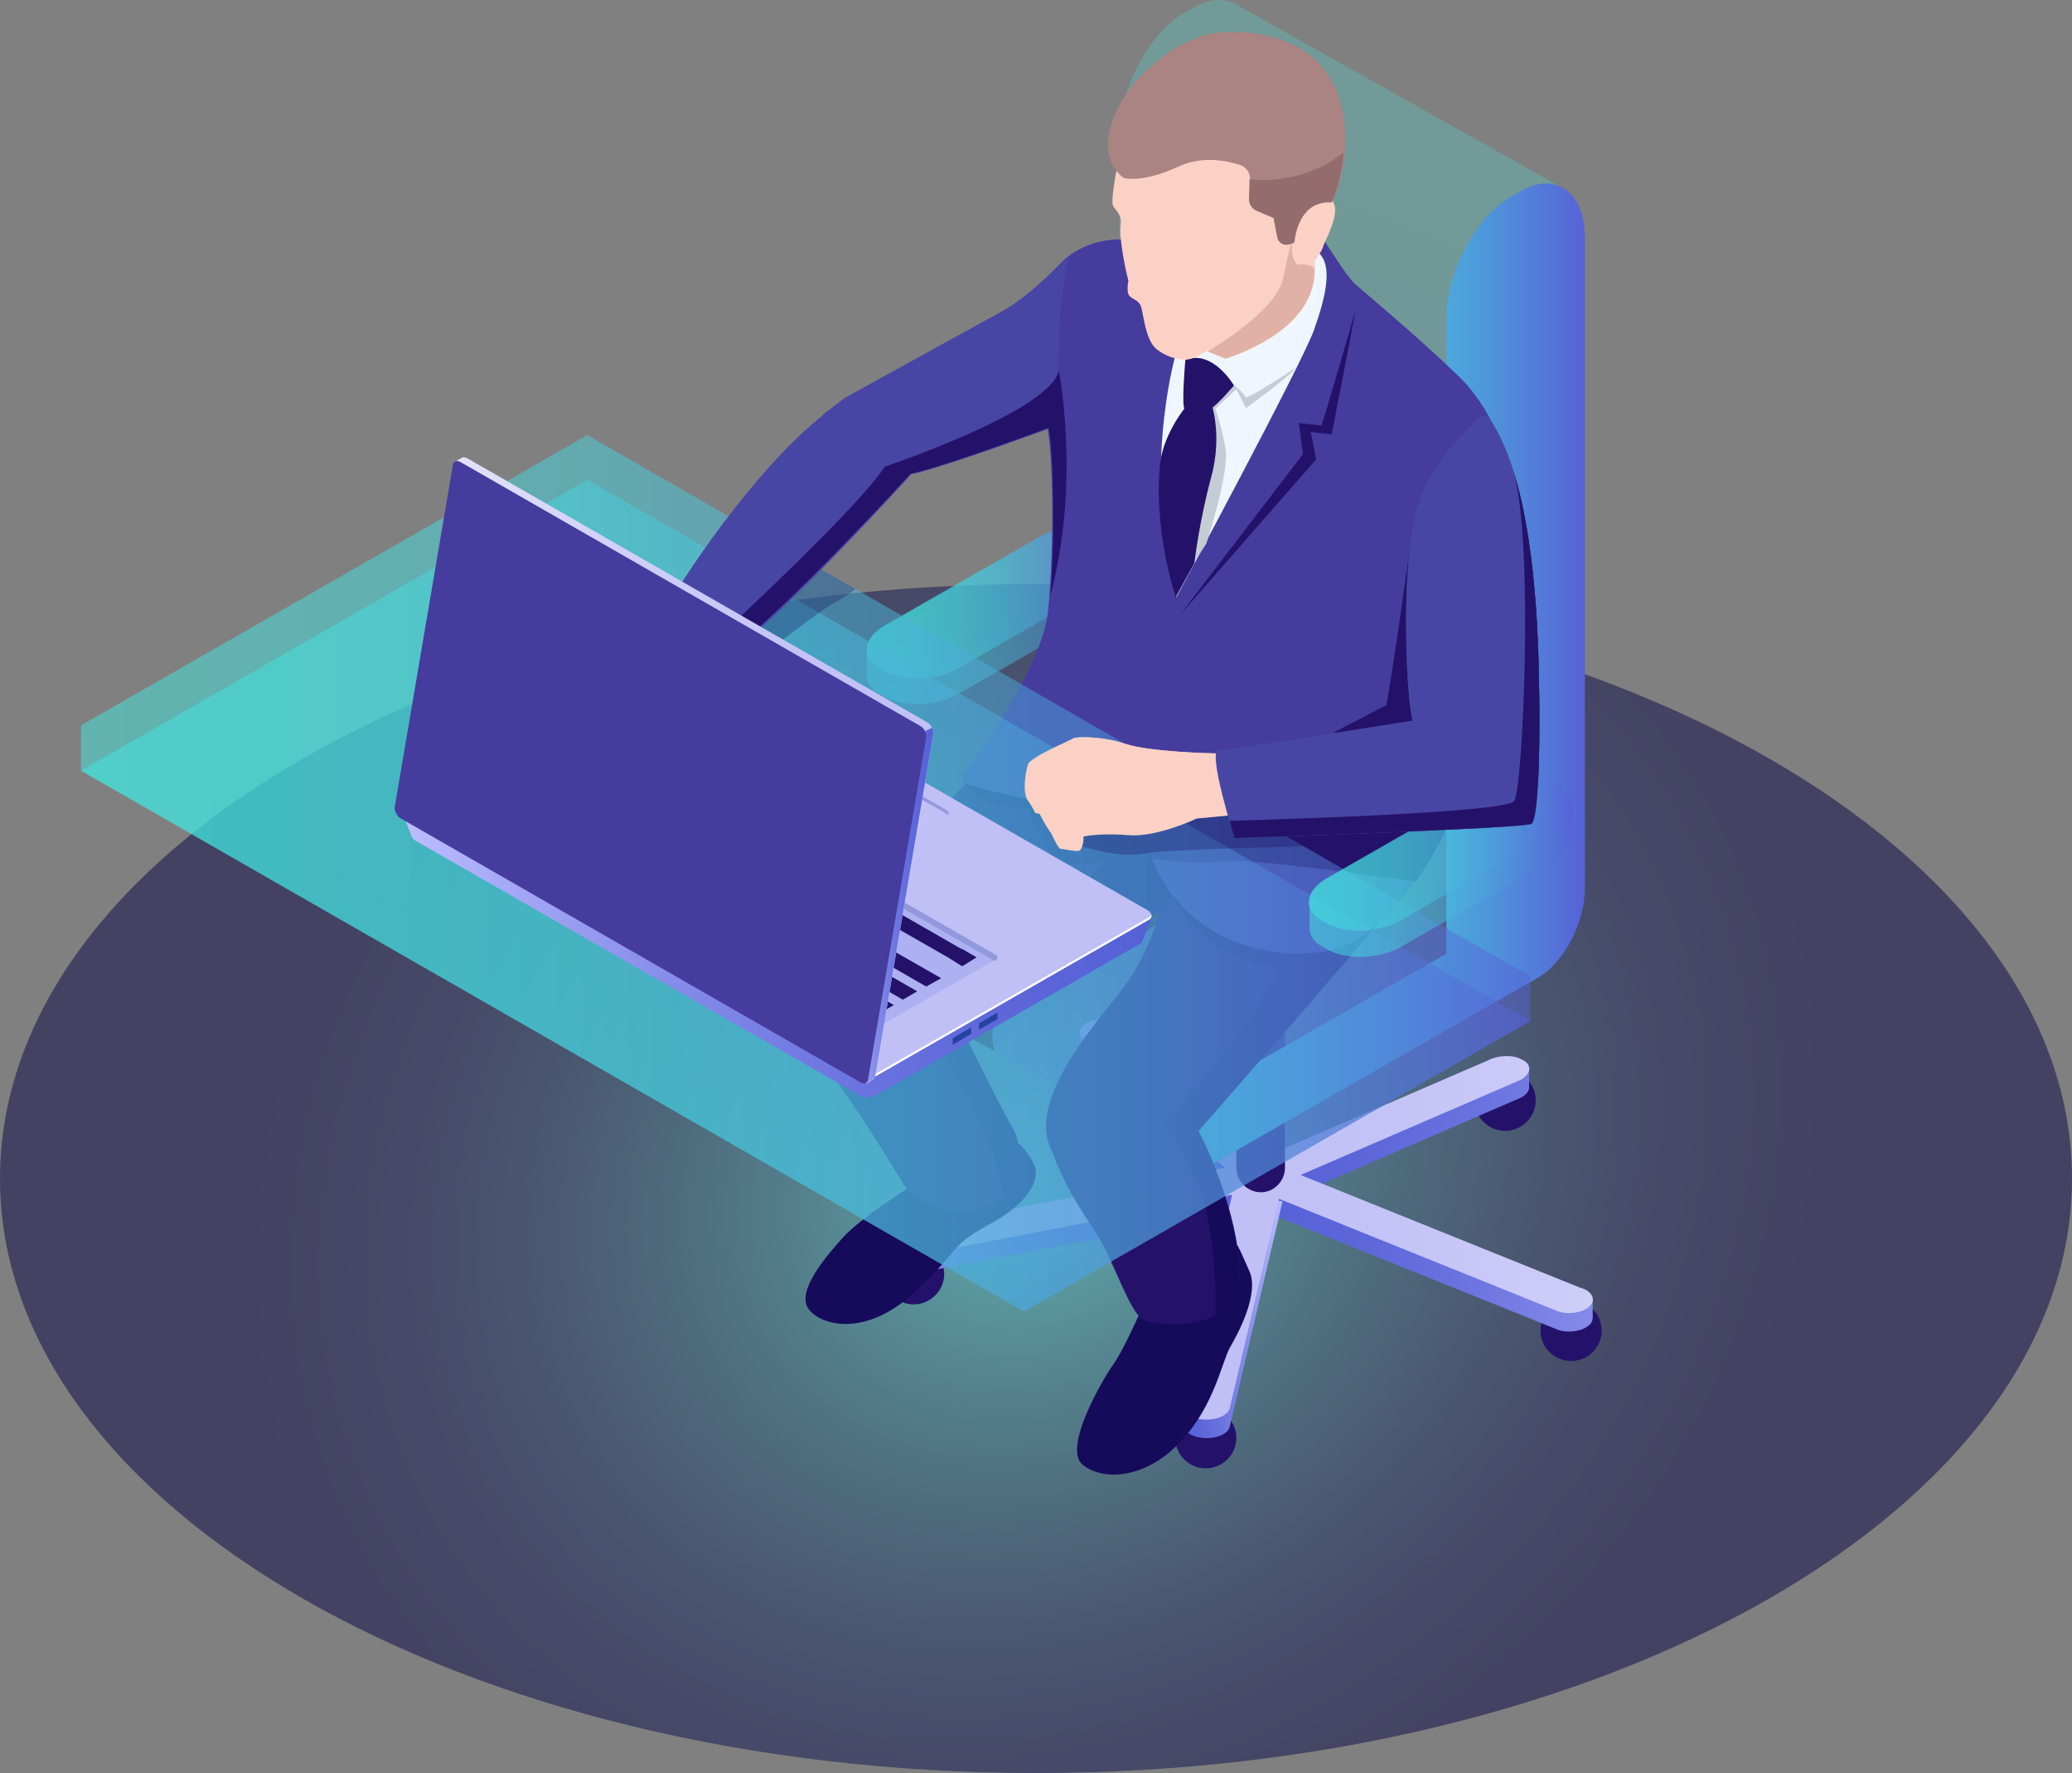<svg width="187" height="160" viewBox="0 0 187 160" fill="none" xmlns="http://www.w3.org/2000/svg">
<rect x="0" y="0" width="187" height="160" fill="#808080" stroke="none"/>
<path opacity="0.5" d="M93.5 160C145.139 160 187 135.982 187 106.354C187 76.725 145.139 52.707 93.5 52.707C41.861 52.707 0 76.725 0 106.354C0 135.982 41.861 160 93.5 160Z" fill="url(#paint0_radial)"/>
<path d="M111.583 129.761C111.583 131.267 110.338 132.505 108.822 132.505C107.306 132.505 106.06 131.267 106.06 129.761C106.06 128.254 107.306 127.016 108.822 127.016C110.338 127.016 111.583 128.254 111.583 129.761Z" fill="#24126A"/>
<path d="M138.599 99.305C138.599 100.812 137.353 102.05 135.838 102.05C134.322 102.05 133.076 100.812 133.076 99.305C133.076 97.799 134.322 96.561 135.838 96.561C137.408 96.561 138.599 97.799 138.599 99.305Z" fill="#24126A"/>
<path d="M141.793 122.819C143.318 122.819 144.554 121.591 144.554 120.075C144.554 118.559 143.318 117.331 141.793 117.331C140.268 117.331 139.032 118.559 139.032 120.075C139.032 121.591 140.268 122.819 141.793 122.819Z" fill="#24126A"/>
<path d="M85.216 114.963C85.216 116.47 83.971 117.708 82.455 117.708C80.939 117.708 79.694 116.47 79.694 114.963C79.694 113.457 80.939 112.219 82.455 112.219C84.025 112.219 85.216 113.457 85.216 114.963Z" fill="#24126A"/>
<path d="M102.217 96.561C102.217 98.068 100.971 99.305 99.455 99.305C97.939 99.305 96.694 98.068 96.694 96.561C96.694 95.055 97.939 93.817 99.455 93.817C100.971 93.817 102.217 95.055 102.217 96.561Z" fill="#24126A"/>
<path d="M112.774 106.624L82.618 112.381C82.51 112.381 82.347 112.435 82.239 112.435V112.22L80.777 111.843V113.565C80.777 113.619 80.777 113.672 80.777 113.78C80.939 114.426 82.076 114.91 83.213 114.802L113.369 109.045L112.774 106.624Z" fill="url(#paint1_linear)"/>
<path d="M138.003 96.346L137.083 97.099C136.271 96.776 135.08 96.83 134.268 97.314L112.774 106.623L115.806 108.345L137.299 99.036C137.787 98.767 138.057 98.39 138.003 98.014V96.346Z" fill="url(#paint2_linear)"/>
<path d="M101.513 94.301C100.971 93.709 99.726 93.44 98.643 93.763C98.535 93.817 98.427 93.817 98.319 93.871C98.264 93.763 98.21 93.709 98.156 93.656C97.94 93.44 97.507 93.225 97.507 93.225V94.893C97.507 95.055 97.561 95.27 97.723 95.431L111.583 108.022L115.373 106.892L101.513 94.301Z" fill="url(#paint3_linear)"/>
<path d="M143.742 117.223L143.255 117.385L142.984 117.976C142.876 117.923 142.768 117.869 142.605 117.869L115.373 106.892L113.424 109.044L140.656 120.021C141.685 120.344 142.984 120.075 143.526 119.483C143.688 119.322 143.742 119.106 143.742 118.891V117.223Z" fill="url(#paint4_linear)"/>
<path d="M111.583 107.968L107.089 127.016L106.764 126.855V128.63C106.818 129.168 107.522 129.653 108.551 129.76C109.688 129.868 110.825 129.438 110.987 128.738L115.752 108.399L111.583 107.968Z" fill="url(#paint5_linear)"/>
<path d="M142.605 116.201L117.376 106.031L137.299 97.422C138.166 96.884 138.274 96.13 137.516 95.7L137.299 95.592C136.541 95.162 135.188 95.216 134.267 95.7L114.344 104.309L101.459 92.633C100.917 92.041 99.672 91.772 98.589 92.095C97.561 92.418 97.127 93.117 97.669 93.709L110.554 105.385L82.564 110.766C81.427 110.874 80.615 111.519 80.777 112.165C80.939 112.811 82.076 113.295 83.213 113.187L111.204 107.807L106.764 126.693C106.602 127.339 107.36 127.985 108.551 128.092C109.688 128.2 110.825 127.769 110.987 127.07L115.427 108.183L140.656 118.353C141.685 118.676 142.984 118.407 143.525 117.815C144.067 117.223 143.634 116.47 142.605 116.201ZM114.669 106.031L114.182 106.569L113.153 106.462L112.99 105.87L113.911 105.601L114.669 106.031Z" fill="url(#paint6_linear)"/>
<path d="M113.803 107.592C112.612 107.592 111.583 106.623 111.583 105.385V80.042H115.968V105.385C115.968 106.569 114.994 107.592 113.803 107.592Z" fill="#24126A"/>
<path opacity="0.5" d="M79.857 60.566L79.37 60.297C77.637 59.328 77.854 57.606 79.857 56.476L93.771 48.513C95.72 47.383 98.752 47.275 100.43 48.244L100.917 48.513C102.65 49.481 102.433 51.203 100.43 52.333L86.516 60.297C84.567 61.427 81.589 61.534 79.857 60.566Z" fill="url(#paint7_linear)"/>
<path opacity="0.5" d="M102.055 49.964C102.001 49.372 101.622 48.834 100.918 48.457L100.431 48.188C98.699 47.219 95.721 47.327 93.772 48.457L79.858 56.421C78.829 57.013 78.288 57.766 78.234 58.519V60.941C78.234 61.586 78.613 62.178 79.371 62.608L79.858 62.877C81.59 63.846 84.568 63.739 86.517 62.608L100.431 54.645C101.46 54.053 102.001 53.354 102.055 52.6V49.964Z" fill="url(#paint8_linear)"/>
<path d="M109.309 71.702L80.182 88.383C78.72 89.19 77.583 88.329 77.583 86.446C77.583 84.509 78.774 82.302 80.182 81.495L113.532 62.34V63.631C113.586 66.752 111.637 70.357 109.309 71.702Z" fill="#515151"/>
<g opacity="0.5">
<path opacity="0.5" d="M111.475 0.353C110.446 -0.185 109.146 -0.131 107.739 0.676L106.873 1.16C103.678 2.99 101.025 7.994 101.025 12.245V69.496L108.768 65.03V66.859L99.51 74.392L78.395 88.436L108.064 105.116L125.118 92.095L134.809 83.862L140.873 16.872L111.475 0.353Z" fill="url(#paint9_linear)"/>
</g>
<path d="M89.764 94.839C89.764 94.839 88.952 92.741 90.522 91.234C92.092 89.674 100.268 86.284 100.863 85.907C101.459 85.53 104.382 83.378 104.382 83.378L105.303 81.387C105.303 81.387 88.681 83.001 88.465 83.27C88.248 83.54 80.669 90.266 80.885 90.588C81.102 90.857 86.083 92.095 86.083 92.095L87.057 93.386L89.764 94.839Z" fill="#2D2D2D"/>
<path d="M137.245 17.248L136.379 17.733C133.185 19.562 130.532 24.566 130.532 28.817V86.069L109.688 98.014C108.226 98.821 107.089 101.081 107.089 102.964C107.089 104.901 108.28 105.762 109.688 104.901L138.815 88.221C141.143 86.876 143.038 83.27 143.038 80.15V78.858V21.661C143.092 17.356 140.44 15.419 137.245 17.248Z" fill="url(#paint10_linear)"/>
<path d="M81.86 107.269C81.86 107.269 77.583 110.013 76.121 111.628C74.659 113.242 71.79 116.524 72.981 118.138C74.172 119.699 78.178 120.613 82.456 116.686C86.733 112.758 85.541 112.542 89.169 110.551C92.85 108.614 93.825 106.462 93.392 105.278C92.959 104.041 91.118 101.942 90.143 102.373C89.169 102.803 81.86 107.269 81.86 107.269Z" fill="#160A5B"/>
<path d="M102.758 118.73C102.758 118.73 101.242 122.12 100.43 123.196C99.618 124.326 95.774 130.783 97.777 132.236C99.78 133.742 103.624 133.312 106.602 130.03C109.634 126.801 110.283 122.819 111.041 121.528C111.799 120.237 113.64 116.739 112.774 114.748C111.908 112.757 111.691 112.381 111.691 112.381L102.758 118.73Z" fill="#160A5B"/>
<path d="M87.166 70.734C87.166 70.734 74.389 83.217 72.331 89.513C72.331 89.513 71.465 92.902 73.901 95.593C76.392 98.229 81.589 106.946 81.589 106.946C81.589 106.946 85.487 111.627 90.522 107.861C90.522 107.861 92.796 104.256 91.389 101.834C89.981 99.413 86.245 91.719 86.245 91.719C86.245 91.719 94.42 86.123 98.481 84.724C102.541 83.325 104.653 82.195 104.653 82.195C104.653 82.195 103.895 85.961 100.971 89.674C97.994 93.387 93.067 99.305 94.745 103.449C96.37 107.592 97.344 108.829 98.914 111.251C100.484 113.618 101.946 118.569 103.245 119.107C104.545 119.645 110.662 120.237 111.637 116.255C112.611 112.327 109.58 104.632 108.172 102.05C108.172 102.05 124.685 83.163 126.255 81.065C127.825 79.02 92.255 67.559 87.166 70.734Z" fill="#24126A"/>
<path d="M91.443 101.888C90.035 99.467 86.299 91.772 86.299 91.772C86.299 91.772 94.475 86.176 98.535 84.777C102.595 83.378 104.707 82.248 104.707 82.248C105.465 81.172 108.01 77.137 109.092 73.908C99.78 71.218 89.71 69.173 87.166 70.734C88.086 72.94 92.796 72.94 92.796 72.94C92.796 72.94 94.583 77.244 95.72 77.782C96.911 78.32 99.726 77.729 99.726 77.729C99.726 77.729 99.293 78.428 97.29 79.881C95.287 81.334 82.726 91.557 82.726 91.557C82.726 91.557 83.43 91.988 86.787 97.96C90.143 103.987 90.576 107.915 90.576 107.915C90.576 107.915 92.85 104.256 91.443 101.888Z" fill="#160A5B"/>
<path d="M119.595 77.406C112.232 76.706 103.624 76.652 105.573 80.473C108.876 86.983 115.427 87.306 115.427 87.306C115.373 89.728 105.248 101.296 105.248 101.296C105.248 101.296 105.248 101.296 107.631 105.87C110.013 110.444 109.688 118.73 109.688 118.73C110.608 118.246 111.312 117.492 111.583 116.309C112.557 112.381 109.525 104.686 108.118 102.103C108.118 102.103 124.631 83.217 126.201 81.118C126.688 80.473 123.927 79.02 119.595 77.406Z" fill="#160A5B"/>
<path d="M74.28 37.426L76.229 35.919C76.229 35.919 86.787 30.108 90.306 28.171C92.201 27.149 94.204 25.319 95.612 23.867C96.965 22.414 98.914 21.66 100.863 21.607L119.379 21.499C119.379 21.499 121.545 24.943 122.248 25.588C122.79 26.073 127.825 30.27 131.398 33.713C133.401 35.597 134.863 38.018 135.621 40.655C137.678 47.865 137.678 62.447 137.949 72.885C137.949 72.885 136.65 73.37 133.51 74.069C130.369 74.715 130.748 74.284 130.748 74.284C130.748 74.284 126.038 84.831 119.596 85.853C113.207 86.875 104.545 83.916 103.029 73.908C103.029 73.908 90.522 72.024 87.112 70.679C86.787 70.572 86.678 70.195 86.895 69.926C88.411 67.935 94.041 60.187 94.583 55.183C95.178 49.371 95.016 40.924 94.529 38.61C94.529 38.61 85.108 42.161 82.076 42.753C82.076 42.753 70.599 55.29 65.78 58.68C65.78 58.68 67.404 56.097 64.102 54.376L74.28 37.426Z" fill="#453C9E"/>
<path d="M133.564 74.123C134.051 74.016 134.484 73.908 134.863 73.854L134.213 72.563L116.834 70.733L106.656 71.272L103.137 74.554C103.353 75.63 103.624 76.598 103.949 77.513C103.949 77.513 108.28 78.105 110.283 77.728C112.287 77.298 127.771 79.558 127.771 79.558C129.503 77.083 130.586 74.715 130.748 74.446C130.748 74.5 130.965 74.661 133.564 74.123Z" fill="#24126A"/>
<path d="M110.067 68.097C110.067 68.043 110.013 67.99 109.904 67.99C109.092 67.99 103.624 67.828 101.567 67.129C99.347 66.376 96.965 66.483 96.857 66.644C96.748 66.752 93.013 68.313 92.796 68.958C92.58 69.496 92.255 71.487 92.742 72.187C93.229 72.886 93.446 73.371 93.446 73.371L93.825 73.424C93.825 73.424 94.312 74.393 94.583 74.769C94.691 74.931 94.799 75.092 94.908 75.254C95.124 75.738 95.557 76.599 95.72 76.599C95.99 76.599 97.127 76.868 97.398 76.76C97.615 76.707 97.831 75.953 97.777 75.63C97.777 75.523 97.777 75.469 97.885 75.469C98.427 75.361 99.834 75.2 101.838 75.361C104.274 75.577 107.685 74.016 108.01 73.855H108.064L111.475 73.532C111.583 73.532 111.637 73.424 111.583 73.317L110.067 68.097Z" fill="#FCD1C5"/>
<path d="M106.006 32.369C106.006 32.369 103.083 43.023 106.169 53.892C106.169 53.892 117.322 33.176 118.567 29.84C119.758 26.504 120.191 24.082 119.108 22.899C117.971 21.715 107.901 27.903 107.901 27.903L106.006 32.369Z" fill="#F0F6FF"/>
<path d="M108.876 49.049C108.876 49.049 110.987 42.592 110.608 40.494C110.229 38.395 109.688 36.889 109.688 36.889L111.583 35.113L112.449 36.835C112.449 36.835 116.672 33.768 116.943 33.176C116.943 33.176 113.532 35.49 112.449 35.866C112.449 35.866 111.962 35.059 111.258 34.736C110.608 34.467 108.93 36.727 108.93 36.727L108.605 40.655L106.927 49.803L107.522 51.148L108.876 49.049Z" fill="#C4CCD6"/>
<path d="M106.981 32.476C106.981 32.476 106.602 36.673 106.927 36.942C107.252 37.212 108.551 37.265 109.201 36.942C109.796 36.62 111.366 34.79 111.366 34.79C111.366 34.79 109.471 31.508 106.981 32.476Z" fill="#24126A"/>
<path d="M109.255 36.189C109.255 36.189 110.392 39.095 109.309 43.076C108.226 47.058 107.793 50.825 107.793 50.825L106.115 53.892C106.115 53.892 104.057 47.865 104.707 41.785C105.032 39.041 107.089 36.619 107.089 36.619L109.255 36.189Z" fill="#24126A"/>
<path d="M100.755 15.419C100.755 15.419 100.267 18.002 100.43 18.486C100.592 18.97 101.296 19.293 101.134 20.315C100.971 21.338 101.567 24.351 101.838 25.32C101.838 25.32 101.621 26.396 101.946 26.719C102.271 27.041 102.65 27.041 102.92 27.526C103.191 28.01 103.299 30.646 104.382 31.507C105.465 32.368 106.818 32.584 107.522 32.368C108.226 32.153 108.984 31.615 108.984 31.615L110.608 32.261C110.608 32.261 118.892 29.947 118.675 24.136V23.544C118.675 23.544 119.271 22.737 119.433 22.199C119.595 21.661 121.003 19.239 120.299 18.217C120.299 18.217 123.494 5.626 113.586 4.819C103.57 4.119 102.108 11.06 100.755 15.419Z" fill="#FCD1C5"/>
<path d="M118.621 24.244V24.19C118.188 23.921 117.809 23.813 117.484 23.867C116.347 24.082 116.618 21.715 116.618 21.715C116.618 21.715 116.401 22.145 115.806 25.105C115.21 28.118 108.984 31.723 108.984 31.723L110.608 32.369C110.554 32.369 118.838 30.055 118.621 24.244Z" fill="#E2B1A6"/>
<path d="M100.809 9.931C99.835 11.976 99.401 14.451 101.405 16.065C101.405 16.065 103.083 16.549 106.331 15.043C108.497 14.021 110.717 14.505 111.908 14.881C112.449 15.043 112.828 15.581 112.828 16.173L112.774 17.948C112.774 18.433 113.045 18.863 113.478 19.025L114.994 19.67L115.319 21.392C115.427 21.93 115.914 22.199 116.456 22.038L116.835 21.876C116.835 21.876 117.051 18.002 120.299 18.164C120.299 18.164 122.898 12.568 120.245 7.402C117.592 2.29 110.229 2.613 108.659 3.205C106.602 3.958 106.873 3.851 105.682 4.604C103.57 6.003 101.838 7.779 100.809 9.931Z" fill="#AA8383"/>
<path d="M127.229 49.533C127.229 49.533 125.713 60.564 125.118 63.631L120.245 66.16L128.853 65.622L127.229 49.533Z" fill="#24126A"/>
<path d="M120.191 18.271C120.191 18.271 121.057 16.388 121.274 13.751C117.267 16.926 112.774 16.172 112.774 16.172L112.72 17.948C112.72 18.432 112.99 18.863 113.423 19.024L114.939 19.67L115.264 21.392C115.373 21.93 115.86 22.199 116.401 22.037L116.78 21.876C116.78 21.983 116.997 18.056 120.191 18.271Z" fill="#936D6D"/>
<path d="M122.357 27.956C122.357 27.956 119.812 36.727 119.271 38.395L117.213 38.18L117.592 40.978L106.439 55.56L118.783 41.462L118.296 38.987L120.191 39.202L122.357 27.956Z" fill="#24126A"/>
<path d="M111.42 75.63C111.42 75.63 137.516 74.769 138.22 74.339C138.869 73.854 138.978 67.182 138.924 63.308C138.869 60.618 138.924 49.964 136.596 42.538C138.436 48.834 137.462 71.164 136.65 72.294C135.838 73.424 110.987 74.07 110.987 74.07C111.204 74.984 111.42 75.63 111.42 75.63Z" fill="#263649"/>
<path d="M60.15 54.86C60.15 54.86 60.041 55.506 58.904 56.152C57.768 56.797 54.844 58.196 54.411 58.627C53.924 59.057 51.866 60.887 51.758 61.102C51.704 61.317 51.054 63.416 51.054 63.523C51.054 63.631 51.271 64.6 51.271 64.6L50.621 67.667C50.621 67.667 49.809 68.85 50.675 69.173C51.541 69.496 52.083 68.581 52.083 68.42C52.083 68.42 53.436 67.774 54.411 67.021C55.385 66.268 59.338 63.093 60.041 63.308C60.691 63.523 60.096 64.653 59.771 64.815C59.446 65.03 57.334 67.075 58.201 68.474C59.067 69.873 59.663 67.667 60.258 67.236C60.853 66.806 62.099 65.03 62.857 64.815C63.615 64.6 65.022 61.748 65.185 60.456C65.347 59.165 66.267 58.358 66.592 57.927C66.917 57.497 65.889 54.322 65.889 54.322L61.99 53.085L60.637 53.999L60.15 54.86Z" fill="#FCD1C5"/>
<path d="M134.647 38.126C133.834 36.835 133.455 37.803 132.373 38.826C130.911 40.278 129.016 42.484 128.041 45.282C126.309 50.394 126.905 63.2 127.5 65.03C127.5 65.03 111.15 67.666 110.013 67.666C108.876 67.613 111.42 75.63 111.42 75.63C111.42 75.63 137.516 74.769 138.22 74.339C138.869 73.854 138.978 67.182 138.924 63.308C138.869 59.972 138.924 44.852 134.647 38.126Z" fill="#334659"/>
<path d="M111.42 75.63C111.42 75.63 137.516 74.769 138.22 74.338C138.869 73.854 138.978 67.182 138.924 63.308C138.869 60.617 138.924 49.964 136.596 42.538C138.436 48.834 137.462 71.164 136.65 72.294C135.838 73.424 110.987 74.069 110.987 74.069C111.204 74.984 111.42 75.63 111.42 75.63Z" fill="#263649"/>
<path opacity="0.5" d="M92.417 118.353L7.309 69.55L53.003 43.291L138.111 92.149L92.417 118.353Z" fill="url(#paint11_linear)"/>
<path opacity="0.5" d="M7.309 65.46V69.55L92.417 118.353L138.111 92.149V88.113L92.417 114.318L7.309 65.46Z" fill="url(#paint12_linear)"/>
<path opacity="0.5" d="M92.417 114.317L7.309 65.46L53.003 39.256L138.111 88.113L92.417 114.317Z" fill="url(#paint13_linear)"/>
<path opacity="0.3" d="M97.398 76.276C97.398 76.276 100.646 77.46 103.191 77.029C105.682 76.599 117.701 76.384 117.701 76.384L115.806 75.308L111.583 72.402L101.134 73.101L97.127 74.554L97.398 76.276Z" fill="#180D5B"/>
<path d="M110.067 68.097C110.067 68.043 110.013 67.99 109.904 67.99C109.092 67.99 103.624 67.828 101.567 67.129C99.347 66.375 96.965 66.483 96.857 66.644C96.748 66.752 93.013 68.312 92.796 68.958C92.58 69.496 92.255 71.487 92.742 72.186C93.229 72.886 93.446 73.37 93.446 73.37L93.825 73.424C93.825 73.424 94.312 74.393 94.583 74.769C94.691 74.931 94.799 75.092 94.908 75.254C95.124 75.738 95.557 76.599 95.72 76.599C95.99 76.599 97.127 76.868 97.398 76.76C97.615 76.706 97.831 75.953 97.777 75.63C97.777 75.523 97.777 75.469 97.885 75.469C98.427 75.361 99.834 75.2 101.838 75.361C104.274 75.576 107.685 74.016 108.009 73.855H108.064L111.474 73.532C111.583 73.532 111.637 73.424 111.583 73.316L110.067 68.097Z" fill="#FCD1C5"/>
<path opacity="0.5" d="M119.758 83.325L119.271 83.056C117.538 82.087 117.755 80.365 119.758 79.236L133.672 71.272C135.621 70.142 138.653 70.034 140.331 71.003L140.818 71.272C142.551 72.241 142.334 73.962 140.331 75.092L126.417 83.056C124.468 84.186 121.49 84.293 119.758 83.325Z" fill="url(#paint14_linear)"/>
<path opacity="0.5" d="M142.01 72.778C141.956 72.186 141.577 71.648 140.873 71.272L140.386 71.003C138.653 70.034 135.676 70.142 133.727 71.272L119.813 79.235C118.784 79.827 118.242 80.581 118.188 81.334V83.755C118.188 84.401 118.567 84.993 119.325 85.423L119.813 85.692C121.545 86.661 124.523 86.553 126.472 85.423L140.386 77.46C141.414 76.868 141.956 76.168 142.01 75.415V72.778Z" fill="url(#paint15_linear)"/>
<path d="M134.647 38.126C133.834 36.835 133.455 37.803 132.373 38.826C130.911 40.278 129.016 42.484 128.041 45.282C126.309 50.394 126.905 63.2 127.5 65.03C127.5 65.03 111.15 67.666 110.013 67.666C108.876 67.613 111.42 75.63 111.42 75.63C111.42 75.63 137.516 74.769 138.22 74.339C138.869 73.854 138.978 67.182 138.924 63.308C138.869 59.972 138.924 44.852 134.647 38.126Z" fill="#4846A5"/>
<path d="M111.42 75.63C111.42 75.63 137.516 74.769 138.22 74.338C138.869 73.854 138.978 67.182 138.924 63.308C138.869 60.617 138.924 49.964 136.596 42.538C138.436 48.834 137.462 71.164 136.65 72.294C135.838 73.424 110.987 74.069 110.987 74.069C111.204 74.984 111.42 75.63 111.42 75.63Z" fill="#24126A"/>
<path opacity="0.3" d="M64.643 62.34C64.643 62.34 73.955 55.075 75.309 54.376C76.662 53.676 77.204 53.138 77.204 53.138L74.064 51.363L68.758 53.515L62.099 60.08L51.866 67.29V68.958C51.866 68.958 60.312 65.353 61.287 64.761C62.207 64.115 64.643 62.34 64.643 62.34Z" fill="#180D5B"/>
<path opacity="0.63" d="M59.067 68.904C59.067 68.904 61.07 67.129 62.315 66.537C63.615 65.945 65.618 64.384 65.888 63.201C66.159 62.017 68.271 59.326 68.271 59.326L64.86 61.264L59.933 64.115L51.758 68.85C51.758 68.85 52.245 69.442 53.274 69.066C54.303 68.689 56.252 67.505 57.172 67.344C58.092 67.236 59.608 66.967 59.608 66.967L59.067 68.904Z" fill="#2D2D2D"/>
<path d="M60.15 54.86C60.15 54.86 60.041 55.506 58.904 56.151C57.768 56.797 54.844 58.196 54.411 58.627C53.924 59.057 51.866 60.887 51.758 61.102C51.704 61.317 51.054 63.416 51.054 63.523C51.054 63.631 51.271 64.599 51.271 64.599L50.621 67.666C50.621 67.666 49.809 68.85 50.675 69.173C51.541 69.496 52.083 68.581 52.083 68.42C52.083 68.42 53.436 67.774 54.411 67.021C55.385 66.267 59.338 63.093 60.041 63.308C60.691 63.523 60.096 64.653 59.771 64.814C59.446 65.03 57.334 67.075 58.201 68.474C59.067 69.873 59.663 67.666 60.258 67.236C60.853 66.805 62.099 65.03 62.857 64.814C63.615 64.599 65.022 61.748 65.185 60.456C65.347 59.165 66.267 58.358 66.592 57.927C66.917 57.497 65.889 54.322 65.889 54.322L61.99 53.084L60.637 53.999L60.15 54.86Z" fill="#FCD1C5"/>
<path d="M95.557 33.445C95.557 33.445 95.395 27.634 96.424 23.168C96.153 23.383 95.882 23.598 95.666 23.867C94.258 25.32 92.255 27.149 90.36 28.172C86.841 30.055 76.283 35.92 76.283 35.92L74.334 37.427C68.108 42.27 61.178 52.762 60.204 54.86C60.691 54.215 61.936 53.139 64.318 54.43C67.621 56.152 66.051 58.788 66.051 58.788C70.869 55.398 82.239 42.807 82.239 42.807C85.054 42.216 93.5 39.095 94.583 38.718C95.178 36.889 95.557 35.167 95.557 33.445Z" fill="#4846A5"/>
<path d="M82.185 42.754C85.217 42.108 94.637 38.61 94.637 38.61C95.07 40.709 95.233 48.081 94.799 53.73C97.561 43.399 95.557 33.445 95.557 33.445C94.799 37.104 79.857 42.108 79.857 42.108C77.475 45.767 66.159 56.259 66.159 56.259C66.647 57.551 65.943 58.681 65.943 58.681C70.707 55.291 82.185 42.754 82.185 42.754Z" fill="#24126A"/>
<path d="M36.22 73.047L38.494 74.231L61.233 61.209C61.611 60.994 62.261 60.994 62.694 61.263L101.892 83.755C102.271 83.54 103.949 82.733 103.949 82.733L103.137 84.885C103.083 84.992 103.029 85.046 102.92 85.154L78.99 98.875C78.611 99.09 77.962 99.09 77.529 98.821L37.465 75.845C37.303 75.737 37.194 75.63 37.14 75.469L36.22 73.047Z" fill="url(#paint16_linear)"/>
<path d="M36.547 73.424L77.639 96.992C78.072 97.261 78.776 97.261 79.155 97.045L103.68 83.001C104.059 82.786 104.005 82.41 103.572 82.141L62.48 58.573C62.047 58.304 61.343 58.304 60.964 58.519L36.438 72.563C36.059 72.778 36.114 73.155 36.547 73.424Z" fill="url(#paint17_linear)"/>
<path d="M36.545 73.209L77.637 96.777C78.07 97.046 78.774 97.046 79.153 96.831L103.678 82.787C103.787 82.733 103.895 82.625 103.895 82.518C103.949 82.679 103.895 82.894 103.678 83.002L79.153 97.046C78.774 97.261 78.07 97.261 77.637 96.992L36.545 73.424C36.22 73.263 36.111 72.994 36.22 72.832C36.274 72.94 36.382 73.101 36.545 73.209Z" fill="white"/>
<path d="M90.035 91.88V91.449C90.035 91.395 90.035 91.395 89.981 91.395L88.411 92.31C88.357 92.31 88.357 92.364 88.357 92.418V92.848C88.357 92.902 88.357 92.902 88.411 92.902L89.981 91.987C90.035 91.987 90.035 91.934 90.035 91.88Z" fill="#2842A2"/>
<path d="M87.653 93.279V92.794C87.653 92.74 87.653 92.74 87.599 92.74L86.029 93.655C85.974 93.655 85.974 93.709 85.974 93.763V94.193C85.974 94.247 85.974 94.247 86.029 94.247L87.599 93.332C87.653 93.332 87.653 93.279 87.653 93.279Z" fill="#2842A2"/>
<path d="M89.873 86.176L55.71 66.59C55.494 66.483 55.223 66.483 54.952 66.59L42.771 73.585C42.608 73.693 42.608 73.962 42.771 74.016L76.879 93.602C77.096 93.709 77.366 93.709 77.637 93.602L89.819 86.607C90.035 86.553 90.035 86.284 89.873 86.176Z" fill="#ADB1F2"/>
<path d="M89.874 86.662L89.766 86.715L55.766 67.183C55.55 67.076 55.279 67.076 55.008 67.183L42.989 74.124L42.881 74.071C42.718 73.963 42.718 73.694 42.881 73.64L55.062 66.645C55.279 66.537 55.55 66.537 55.82 66.645L89.983 86.231C90.037 86.285 90.037 86.554 89.874 86.662Z" fill="#9198DB"/>
<path d="M54.086 68.366L85.541 86.392L87.057 85.8L55.385 67.613L54.086 68.366Z" fill="#24126A"/>
<path d="M50.838 70.249L78.666 86.176L79.965 85.423L52.137 69.496L50.838 70.249Z" fill="#24126A"/>
<path d="M48.726 71.433L81.481 90.212L82.78 89.459L50.026 70.68L48.726 71.433Z" fill="#24126A"/>
<path d="M46.615 72.617L79.369 91.45L80.669 90.696L47.968 71.864L46.615 72.617Z" fill="#24126A"/>
<path d="M44.503 73.854L77.258 92.633L78.611 91.88L45.857 73.101L44.503 73.854Z" fill="#24126A"/>
<path d="M85.541 86.391L86.841 87.199L88.14 86.391L86.841 85.638L85.541 86.391Z" fill="#24126A"/>
<path d="M77.041 85.262L83.592 89.028L84.946 88.275L78.341 84.508L77.041 85.262Z" fill="#24126A"/>
<path d="M77.691 77.406L68.487 72.133C68.108 71.918 68.108 71.595 68.487 71.38L74.767 67.775C75.147 67.559 75.688 67.559 76.067 67.775L85.271 73.048C85.65 73.263 85.65 73.586 85.271 73.801L78.99 77.406C78.666 77.621 78.07 77.621 77.691 77.406Z" fill="url(#paint18_linear)"/>
<path d="M85.326 73.37L76.122 68.097C75.743 67.882 75.202 67.882 74.823 68.097L68.543 71.702C68.434 71.756 68.38 71.864 68.326 71.917C68.218 71.756 68.326 71.541 68.543 71.379L74.823 67.774C75.202 67.559 75.743 67.559 76.122 67.774L85.326 73.047C85.597 73.209 85.651 73.37 85.543 73.585C85.489 73.478 85.434 73.424 85.326 73.37Z" fill="#9198DB"/>
<path d="M36.274 72.455L41.471 41.839L41.038 41.677L41.688 41.301C41.796 41.247 41.959 41.247 42.175 41.355L83.701 65.191C84.025 65.407 84.296 65.891 84.242 66.214L78.99 97.099C78.936 97.261 78.882 97.368 78.774 97.422L78.178 97.799L78.07 97.207H78.124L36.869 73.531C36.49 73.316 36.22 72.778 36.274 72.455Z" fill="url(#paint19_linear)"/>
<path d="M83.43 65.999L84.134 65.676C84.188 65.837 84.242 66.052 84.242 66.16L78.99 97.046C78.936 97.207 78.882 97.315 78.774 97.368L78.178 97.745L78.07 97.153H78.124L76.013 95.969L83.43 65.999Z" fill="url(#paint20_linear)"/>
<path d="M36.166 73.853L77.691 97.69C78.016 97.852 78.287 97.744 78.341 97.421L83.592 66.536C83.646 66.159 83.376 65.675 83.051 65.513L41.525 41.676C41.2 41.515 40.93 41.623 40.876 41.946L35.624 72.831C35.57 73.154 35.841 73.692 36.166 73.853Z" fill="#453C9E"/>
<defs>
<radialGradient id="paint0_radial" cx="0" cy="0" r="1" gradientUnits="userSpaceOnUse" gradientTransform="translate(93.501 106.357) rotate(150.152) scale(76.222 65.808)">
<stop stop-color="#42E8E0"/>
<stop offset="0.154" stop-color="#33AEB9"/>
<stop offset="0.311" stop-color="#267A95"/>
<stop offset="0.466" stop-color="#1B5078"/>
<stop offset="0.616" stop-color="#132E61"/>
<stop offset="0.757" stop-color="#0D1651"/>
<stop offset="0.889" stop-color="#090847"/>
<stop offset="1" stop-color="#080344"/>
</radialGradient>
<linearGradient id="paint1_linear" x1="112.414" y1="106.766" x2="62.752" y2="118.962" gradientUnits="userSpaceOnUse">
<stop stop-color="#5761D7"/>
<stop offset="0.178" stop-color="#5C66D9"/>
<stop offset="0.388" stop-color="#6A73DF"/>
<stop offset="0.613" stop-color="#8289E8"/>
<stop offset="0.849" stop-color="#A3A7F5"/>
<stop offset="1" stop-color="#BCBEFF"/>
</linearGradient>
<linearGradient id="paint2_linear" x1="112.785" y1="102.357" x2="167.802" y2="102.357" gradientUnits="userSpaceOnUse">
<stop stop-color="#5761D7"/>
<stop offset="0.178" stop-color="#5C66D9"/>
<stop offset="0.388" stop-color="#6A73DF"/>
<stop offset="0.613" stop-color="#8289E8"/>
<stop offset="0.849" stop-color="#A3A7F5"/>
<stop offset="1" stop-color="#BCBEFF"/>
</linearGradient>
<linearGradient id="paint3_linear" x1="106.583" y1="101.179" x2="93.8" y2="88.746" gradientUnits="userSpaceOnUse">
<stop stop-color="#5761D7"/>
<stop offset="0.178" stop-color="#5C66D9"/>
<stop offset="0.388" stop-color="#6A73DF"/>
<stop offset="0.613" stop-color="#8289E8"/>
<stop offset="0.849" stop-color="#A3A7F5"/>
<stop offset="1" stop-color="#BCBEFF"/>
</linearGradient>
<linearGradient id="paint4_linear" x1="113.455" y1="113.528" x2="161.226" y2="113.528" gradientUnits="userSpaceOnUse">
<stop stop-color="#5761D7"/>
<stop offset="0.178" stop-color="#5C66D9"/>
<stop offset="0.388" stop-color="#6A73DF"/>
<stop offset="0.613" stop-color="#8289E8"/>
<stop offset="0.849" stop-color="#A3A7F5"/>
<stop offset="1" stop-color="#BCBEFF"/>
</linearGradient>
<linearGradient id="paint5_linear" x1="106.77" y1="118.87" x2="115.773" y2="118.87" gradientUnits="userSpaceOnUse">
<stop stop-color="#5761D7"/>
<stop offset="0.178" stop-color="#5C66D9"/>
<stop offset="0.388" stop-color="#6A73DF"/>
<stop offset="0.613" stop-color="#8289E8"/>
<stop offset="0.849" stop-color="#A3A7F5"/>
<stop offset="1" stop-color="#BCBEFF"/>
</linearGradient>
<linearGradient id="paint6_linear" x1="109.686" y1="109.987" x2="172.647" y2="109.987" gradientUnits="userSpaceOnUse">
<stop stop-color="#C0BFF6"/>
<stop offset="0.294" stop-color="#C5C4F7"/>
<stop offset="0.64" stop-color="#D3D2F9"/>
<stop offset="1" stop-color="#E9E9FD"/>
</linearGradient>
<linearGradient id="paint7_linear" x1="78.258" y1="54.375" x2="102.08" y2="54.375" gradientUnits="userSpaceOnUse">
<stop stop-color="#42E8E0"/>
<stop offset="0.151" stop-color="#43E3E0"/>
<stop offset="0.329" stop-color="#45D5DF"/>
<stop offset="0.52" stop-color="#49BDDD"/>
<stop offset="0.721" stop-color="#4E9CDB"/>
<stop offset="0.927" stop-color="#5472D8"/>
<stop offset="1" stop-color="#5761D7"/>
</linearGradient>
<linearGradient id="paint8_linear" x1="78.259" y1="55.547" x2="102.081" y2="55.547" gradientUnits="userSpaceOnUse">
<stop stop-color="#42E8E0"/>
<stop offset="0.151" stop-color="#43E3E0"/>
<stop offset="0.329" stop-color="#45D5DF"/>
<stop offset="0.52" stop-color="#49BDDD"/>
<stop offset="0.721" stop-color="#4E9CDB"/>
<stop offset="0.927" stop-color="#5472D8"/>
<stop offset="1" stop-color="#5761D7"/>
</linearGradient>
<linearGradient id="paint9_linear" x1="130.187" y1="15.463" x2="107.812" y2="73.398" gradientUnits="userSpaceOnUse">
<stop stop-color="#42E8E0"/>
<stop offset="0.151" stop-color="#43E3E0"/>
<stop offset="0.329" stop-color="#45D5DF"/>
<stop offset="0.52" stop-color="#49BDDD"/>
<stop offset="0.721" stop-color="#4E9CDB"/>
<stop offset="0.927" stop-color="#5472D8"/>
<stop offset="1" stop-color="#5761D7"/>
</linearGradient>
<linearGradient id="paint10_linear" x1="107.083" y1="60.914" x2="143.07" y2="60.914" gradientUnits="userSpaceOnUse">
<stop stop-color="#42E8E0"/>
<stop offset="0.151" stop-color="#43E3E0"/>
<stop offset="0.329" stop-color="#45D5DF"/>
<stop offset="0.52" stop-color="#49BDDD"/>
<stop offset="0.721" stop-color="#4E9CDB"/>
<stop offset="0.927" stop-color="#5472D8"/>
<stop offset="1" stop-color="#5761D7"/>
</linearGradient>
<linearGradient id="paint11_linear" x1="7.292" y1="80.841" x2="138.115" y2="80.841" gradientUnits="userSpaceOnUse">
<stop stop-color="#42E8E0"/>
<stop offset="0.151" stop-color="#43E3E0"/>
<stop offset="0.329" stop-color="#45D5DF"/>
<stop offset="0.52" stop-color="#49BDDD"/>
<stop offset="0.721" stop-color="#4E9CDB"/>
<stop offset="0.927" stop-color="#5472D8"/>
<stop offset="1" stop-color="#5761D7"/>
</linearGradient>
<linearGradient id="paint12_linear" x1="7.292" y1="91.929" x2="138.115" y2="91.929" gradientUnits="userSpaceOnUse">
<stop stop-color="#42E8E0"/>
<stop offset="0.151" stop-color="#43E3E0"/>
<stop offset="0.329" stop-color="#45D5DF"/>
<stop offset="0.52" stop-color="#49BDDD"/>
<stop offset="0.721" stop-color="#4E9CDB"/>
<stop offset="0.927" stop-color="#5472D8"/>
<stop offset="1" stop-color="#5761D7"/>
</linearGradient>
<linearGradient id="paint13_linear" x1="7.292" y1="76.791" x2="138.115" y2="76.791" gradientUnits="userSpaceOnUse">
<stop stop-color="#42E8E0"/>
<stop offset="0.151" stop-color="#43E3E0"/>
<stop offset="0.329" stop-color="#45D5DF"/>
<stop offset="0.52" stop-color="#49BDDD"/>
<stop offset="0.721" stop-color="#4E9CDB"/>
<stop offset="0.927" stop-color="#5472D8"/>
<stop offset="1" stop-color="#5761D7"/>
</linearGradient>
<linearGradient id="paint14_linear" x1="118.166" y1="77.147" x2="141.988" y2="77.147" gradientUnits="userSpaceOnUse">
<stop stop-color="#42E8E0"/>
<stop offset="0.151" stop-color="#43E3E0"/>
<stop offset="0.329" stop-color="#45D5DF"/>
<stop offset="0.52" stop-color="#49BDDD"/>
<stop offset="0.721" stop-color="#4E9CDB"/>
<stop offset="0.927" stop-color="#5472D8"/>
<stop offset="1" stop-color="#5761D7"/>
</linearGradient>
<linearGradient id="paint15_linear" x1="118.166" y1="78.32" x2="141.989" y2="78.32" gradientUnits="userSpaceOnUse">
<stop stop-color="#42E8E0"/>
<stop offset="0.151" stop-color="#43E3E0"/>
<stop offset="0.329" stop-color="#45D5DF"/>
<stop offset="0.52" stop-color="#49BDDD"/>
<stop offset="0.721" stop-color="#4E9CDB"/>
<stop offset="0.927" stop-color="#5472D8"/>
<stop offset="1" stop-color="#5761D7"/>
</linearGradient>
<linearGradient id="paint16_linear" x1="103.933" y1="80.016" x2="36.215" y2="80.016" gradientUnits="userSpaceOnUse">
<stop stop-color="#5761D7"/>
<stop offset="0.178" stop-color="#5C66D9"/>
<stop offset="0.388" stop-color="#6A73DF"/>
<stop offset="0.613" stop-color="#8289E8"/>
<stop offset="0.849" stop-color="#A3A7F5"/>
<stop offset="1" stop-color="#BCBEFF"/>
</linearGradient>
<linearGradient id="paint17_linear" x1="81.182" y1="77.772" x2="13.428" y2="77.772" gradientUnits="userSpaceOnUse">
<stop stop-color="#C0BFF6"/>
<stop offset="0.294" stop-color="#C5C4F7"/>
<stop offset="0.64" stop-color="#D3D2F9"/>
<stop offset="1" stop-color="#E9E9FD"/>
</linearGradient>
<linearGradient id="paint18_linear" x1="85.576" y1="72.591" x2="68.233" y2="72.591" gradientUnits="userSpaceOnUse">
<stop stop-color="#C0BFF6"/>
<stop offset="0.294" stop-color="#C5C4F7"/>
<stop offset="0.64" stop-color="#D3D2F9"/>
<stop offset="1" stop-color="#E9E9FD"/>
</linearGradient>
<linearGradient id="paint19_linear" x1="84.22" y1="69.485" x2="36.272" y2="69.485" gradientUnits="userSpaceOnUse">
<stop stop-color="#C0BFF6"/>
<stop offset="0.294" stop-color="#C5C4F7"/>
<stop offset="0.64" stop-color="#D3D2F9"/>
<stop offset="1" stop-color="#E9E9FD"/>
</linearGradient>
<linearGradient id="paint20_linear" x1="84.219" y1="81.706" x2="75.986" y2="81.706" gradientUnits="userSpaceOnUse">
<stop stop-color="#5761D7"/>
<stop offset="0.178" stop-color="#5C66D9"/>
<stop offset="0.388" stop-color="#6A73DF"/>
<stop offset="0.613" stop-color="#8289E8"/>
<stop offset="0.849" stop-color="#A3A7F5"/>
<stop offset="1" stop-color="#BCBEFF"/>
</linearGradient>
</defs>
</svg>
